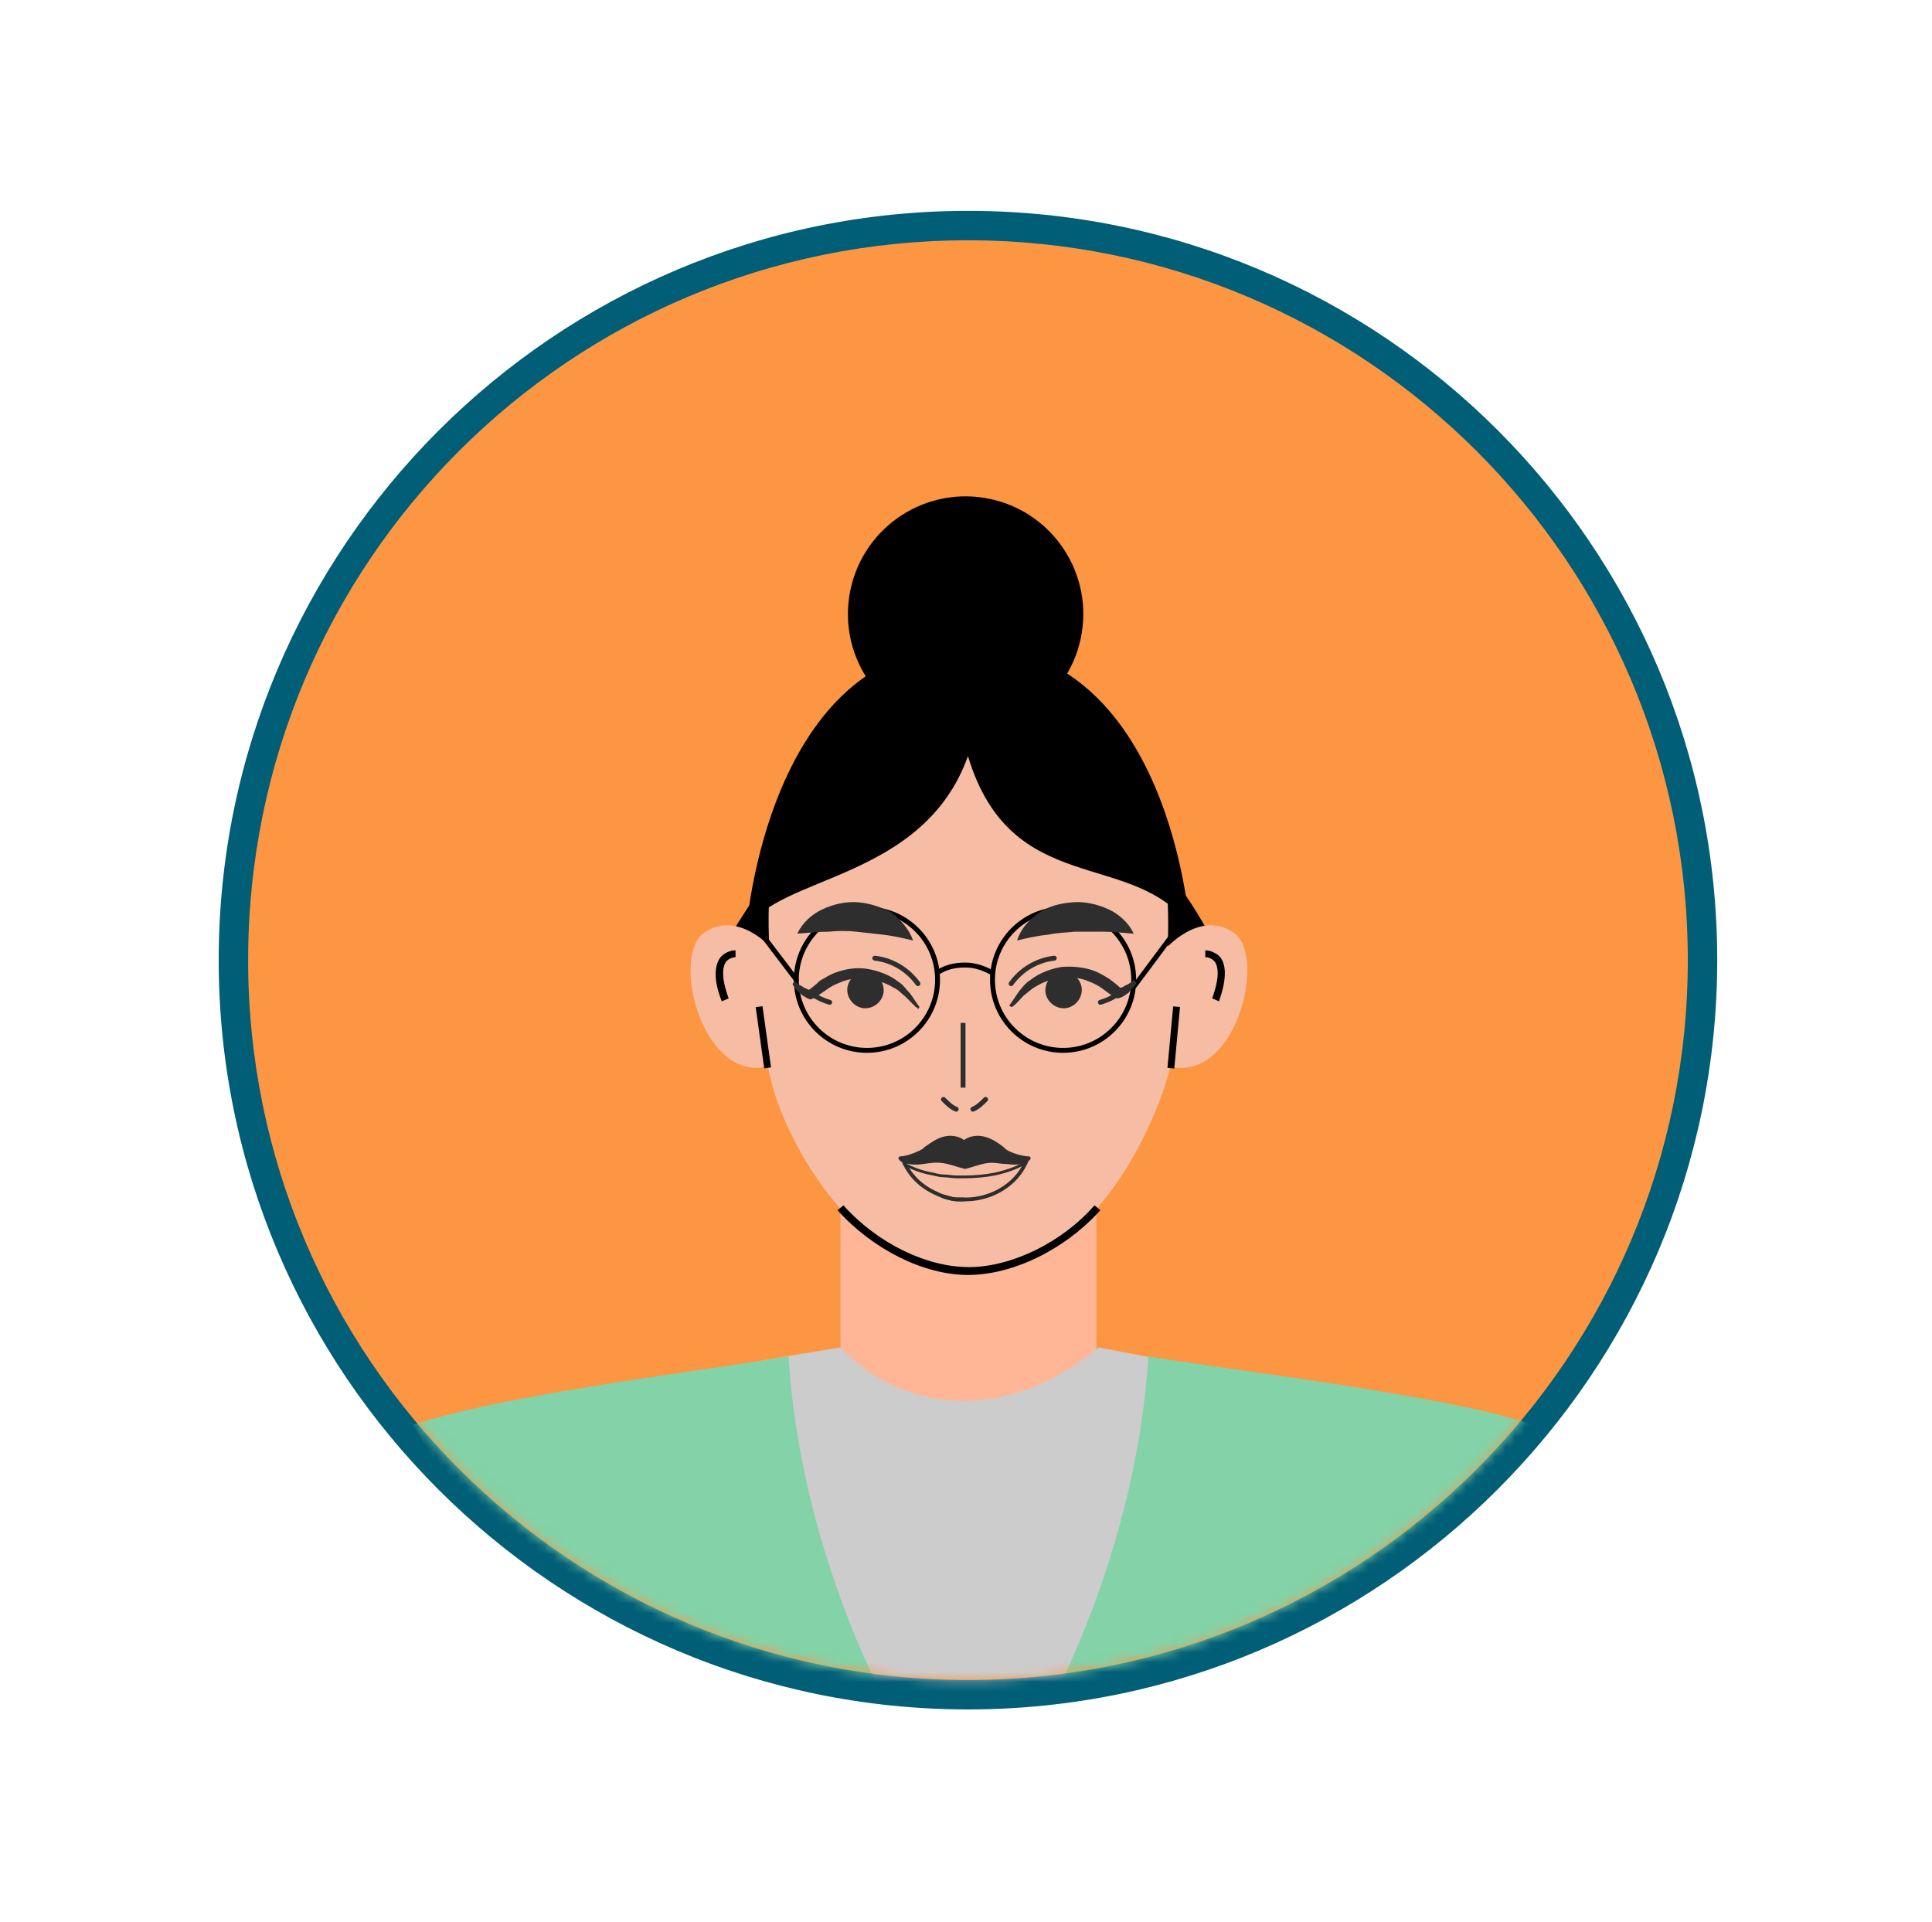 <svg width="197" height="196" viewBox="0 0 197 196" fill="none" xmlns="http://www.w3.org/2000/svg">
<path d="M127.392 167.102C165.611 151.271 183.759 107.456 167.928 69.238C152.097 31.02 108.282 12.871 70.064 28.702C31.846 44.532 13.697 88.348 29.528 126.566C45.359 164.784 89.174 182.933 127.392 167.102Z" fill="#FC9642"/>
<path d="M98.7 24.5C139.2 24.5 172.1 57.4 172.1 97.9C172.1 138.4 139.2 171.3 98.7 171.3C58.2 171.3 25.3 138.4 25.3 97.9C25.3 57.3 58.2 24.5 98.7 24.5ZM98.7 21.5C56.6 21.5 22.3 55.8 22.3 97.9C22.3 140 56.6 174.3 98.7 174.3C140.8 174.3 175.1 140 175.1 97.9C175.1 55.7 140.9 21.5 98.7 21.5Z" fill="#005E77"/>
<mask id="mask0_1652_2736" style="mask-type:luminance" maskUnits="userSpaceOnUse" x="25" y="24" width="148" height="148">
<path d="M98.7 171.3C139.2 171.3 172.1 138.4 172.1 97.9C172.1 57.4 139.2 24.5 98.7 24.5C58.2 24.5 25.3 57.4 25.3 97.9C25.3 138.4 58.2 171.3 98.7 171.3Z" fill="white"/>
</mask>
<g mask="url(#mask0_1652_2736)">
<path d="M111.8 110.6H85.7V144H111.8V110.6Z" fill="#FFB697"/>
<path d="M146.8 146.5C134.5 141.3 112 137.4 112 137.4C103.4 144.7 92.5 144.6 85.7 137.4C85.7 137.4 63 140.8 50.1 145.3C59.3 161.6 76.4 172.8 96.2 173.7C97.1 173.7 98 173.8 98.9 173.8C119.2 173.7 137 162.8 146.8 146.5Z" fill="#CCCCCC"/>
<path d="M80.4 138.3C72.9 139.6 51.1 142.2 42.1 145.3C50.3 159.9 72.9 170.4 90.1 173.1C90.1 173.1 81.6 157.7 80.4 138.3Z" fill="#83D2A8"/>
<path d="M117.099 138.3C124.599 139.6 147.399 142.2 156.399 145.3C148.199 159.9 124.599 170.4 107.399 173.1C107.399 173.1 115.899 157.7 117.099 138.3Z" fill="#83D2A8"/>
<path d="M120.099 107.2C129.299 102.4 123.799 94.6 115.499 84.1C114.299 82.6 113.499 80.9 112.999 79.2C111.599 74.1 105.699 70.3 98.599 70.3C91.499 70.3 85.499 74.2 84.199 79.3C83.699 81.1 82.999 82.8 81.899 84.4C74.199 95.5 66.699 104.4 77.699 107.2H120.099Z" fill="black"/>
<path d="M98.7 70.2C81.8 70.2 78 82.8 78.4 95.6C78.4 104.8 77.8 107.7 78.6 110C79.1 113.2 85.6 129.7 98.7 129.7C111.8 129.7 117.8 114.1 119 110C119.9 107.7 119.1 104.8 119.1 95.6C119.4 82.9 115.6 70.2 98.7 70.2Z" fill="#F7BDA4"/>
<path d="M98.699 130C94.199 130 88.999 127.4 85.399 123.4L85.999 122.9C89.499 126.8 94.499 129.2 98.799 129.2C103.099 129.2 108.299 126.7 111.599 122.9L112.199 123.4C108.599 127.4 103.299 130 98.699 130Z" fill="black"/>
<path d="M78.8 96.8C78.8 96.8 75.3 92.7 71.8 95.1C68.3 97.5 71.7 111 78.8 108.6C85.9 106.2 78.8 96.8 78.8 96.8Z" fill="#F7BDA4"/>
<path d="M118.8 96.8C118.8 96.8 122.3 92.7 125.8 95.1C129.3 97.5 125.9 111 118.8 108.6C111.7 106.2 118.8 96.8 118.8 96.8Z" fill="#F7BDA4"/>
<path d="M77.749 102.597L77.056 102.694L77.926 108.934L78.619 108.837L77.749 102.597Z" fill="black"/>
<path d="M119.624 102.614L119.041 108.886L119.738 108.951L120.321 102.678L119.624 102.614Z" fill="black"/>
<path d="M73.599 102.1C72.799 100.1 72.799 98.6 73.399 97.7C73.999 96.9 74.899 96.9 74.999 96.9V97.6C74.999 97.6 74.399 97.6 73.999 98.1C73.699 98.6 73.499 99.6 74.299 101.8L73.599 102.1Z" fill="black"/>
<path d="M124.299 102.1L123.599 101.8C124.399 99.6 124.199 98.6 123.899 98.1C123.499 97.6 122.999 97.6 122.899 97.6V96.9C122.899 96.9 123.899 96.9 124.499 97.7C125.099 98.6 124.999 100.1 124.299 102.1Z" fill="black"/>
<path d="M76.1 94.8C79.2 89.2 94.1 89.9 98.7 77.1C103.1 91.7 115.5 86.5 121.3 94.4C121.3 94.4 119.3 65.8 98.7 65.8C78.2 65.8 76.1 94.8 76.1 94.8Z" fill="black"/>
<path d="M88.4 107.1C92.376 107.1 95.6 103.876 95.6 99.9C95.6 95.924 92.376 92.7 88.4 92.7C84.423 92.7 81.2 95.924 81.2 99.9C81.2 103.876 84.423 107.1 88.4 107.1Z" stroke="black" stroke-width="0.5" stroke-miterlimit="10" stroke-linecap="round" stroke-linejoin="round"/>
<path d="M108.4 107.1C112.376 107.1 115.6 103.876 115.6 99.9C115.6 95.924 112.376 92.7 108.4 92.7C104.423 92.7 101.2 95.924 101.2 99.9C101.2 103.876 104.423 107.1 108.4 107.1Z" stroke="black" stroke-width="0.5" stroke-miterlimit="10" stroke-linecap="round" stroke-linejoin="round"/>
<path d="M95.7 99.1C96.5 98.6 97.4 98.4 98.4 98.4C99.4 98.4 100.3 98.7 101.2 99.2" stroke="black" stroke-width="0.5" stroke-miterlimit="10" stroke-linecap="round" stroke-linejoin="round"/>
<path d="M81.2 99.9L77.1 94.5" stroke="black" stroke-width="0.5" stroke-miterlimit="10" stroke-linecap="round" stroke-linejoin="round"/>
<path d="M115.7 100.5L119.8 95" stroke="black" stroke-width="0.5" stroke-miterlimit="10" stroke-linecap="round" stroke-linejoin="round"/>
<path d="M110.305 64.533C111.367 57.991 106.924 51.827 100.382 50.766C93.841 49.704 87.677 54.147 86.615 60.688C85.553 67.23 89.996 73.394 96.538 74.456C103.08 75.518 109.243 71.075 110.305 64.533Z" fill="black"/>
</g>
<path d="M103.7 95.9C104.1 94.7 104.9 93.8 105.9 93.1C106.9 92.4 108.1 92.1 109.4 92C110.6 91.9 111.9 92.2 113 92.7C114.1 93.2 115.1 94.1 115.6 95.2C114.4 95.1 113.4 95 112.4 95C111.4 95 110.5 95 109.6 95C108.7 95.1 107.8 95.1 106.9 95.3C105.9 95.4 104.9 95.6 103.7 95.9Z" fill="#2E2E2E"/>
<path d="M93.1 95.9C91.9 95.6 90.9 95.4 90 95.3C89.1 95.2 88.2 95.1 87.3 95C86.4 94.9 85.5 94.9 84.5 95C83.5 95 82.5 95.1 81.3 95.2C81.8 94.1 82.8 93.2 83.9 92.7C85 92.2 86.2 91.9 87.5 92C88.7 92.1 89.9 92.5 91 93.1C91.8 93.8 92.7 94.7 93.1 95.9Z" fill="#2E2E2E"/>
<path d="M103 102.4C103.3 102 103.6 101.5 103.9 101.1C104.2 100.7 104.6 100.2 105.1 99.9C106 99.2 107.1 98.8 108.2 98.6C109.3 98.5 110.5 98.6 111.6 99C112.1 99.2 112.6 99.5 113.1 99.8C113.5 100.1 113.9 100.4 114.3 100.8L114 100.7C114 100.7 114.1 100.7 114.3 100.7C114.4 100.7 114.6 100.6 114.7 100.5C115 100.4 115.3 100.2 115.5 100C115.6 99.9 115.7 100 115.8 100.1C115.9 100.2 115.9 100.3 115.8 100.4C115.6 100.7 115.3 100.9 115.1 101.2C115 101.3 114.8 101.4 114.7 101.5C114.5 101.6 114.4 101.7 114 101.8C113.9 101.8 113.8 101.8 113.8 101.7H113.7C113.2 101.4 112.8 101.1 112.4 100.8C112 100.5 111.6 100.3 111.1 100.1C110.2 99.7 109.2 99.6 108.3 99.7C107.3 99.8 106.4 100.1 105.6 100.6C105.2 100.8 104.8 101.2 104.4 101.5C104 101.9 103.7 102.3 103.3 102.6C103.2 102.7 103.1 102.7 103 102.6C102.9 102.6 102.9 102.5 103 102.4Z" fill="#2E2E2E"/>
<path d="M106.6 100.8C106.7 99.8 107.6 99 108.6 99.1C109.6 99.2 110.4 100.1 110.3 101.1C110.2 102.1 109.3 102.9 108.3 102.8C107.3 102.7 106.5 101.8 106.6 100.8Z" fill="#2E2E2E"/>
<path d="M112.2 102.2C112.9 102 113.5 101.7 114.1 101.3" stroke="#2E2E2E" stroke-width="0.5" stroke-miterlimit="10" stroke-linecap="round" stroke-linejoin="round"/>
<path d="M103.1 100.3C104.1 98.9 105.7 97.9 107.5 97.7" stroke="#2E2E2E" stroke-width="0.5" stroke-miterlimit="10" stroke-linecap="round" stroke-linejoin="round"/>
<path d="M93.4 102.7C93 102.3 92.7 102 92.3 101.6C91.9 101.3 91.6 100.9 91.1 100.7C90.3 100.2 89.3 99.9 88.4 99.8C87.4 99.7 86.5 99.8 85.6 100.2C85.1 100.4 84.7 100.6 84.3 100.9C83.9 101.2 83.4 101.5 83 101.8H82.9C82.8 101.8 82.8 101.9 82.7 101.9C82.4 101.9 82.2 101.7 82 101.6C81.8 101.5 81.7 101.4 81.6 101.3C81.3 101.1 81.1 100.8 80.9 100.5C80.8 100.4 80.8 100.3 80.9 100.2C81 100.1 81.1 100.1 81.2 100.2C81.4 100.4 81.7 100.5 82 100.7C82.1 100.8 82.3 100.8 82.4 100.9C82.5 100.9 82.7 101 82.7 100.9L82.4 101C82.8 100.7 83.2 100.4 83.6 100C84.1 99.7 84.6 99.4 85.1 99.2C86.2 98.8 87.3 98.6 88.5 98.8C89.6 99 90.7 99.4 91.6 100.1C92.1 100.4 92.4 100.9 92.8 101.3C93.1 101.7 93.4 102.2 93.7 102.6C93.8 102.7 93.7 102.8 93.6 102.9C93.6 102.8 93.5 102.7 93.4 102.7Z" fill="#2E2E2E"/>
<path d="M90.1 100.8C90 99.8 89.1 99 88.1 99.1C87.1 99.2 86.3 100.1 86.4 101.1C86.5 102.1 87.4 102.9 88.4 102.8C89.4 102.7 90.2 101.8 90.1 100.8Z" fill="#2E2E2E"/>
<path d="M84.6 102.2C83.9 102 83.3 101.7 82.7 101.3" stroke="#2E2E2E" stroke-width="0.5" stroke-miterlimit="10" stroke-linecap="round" stroke-linejoin="round"/>
<path d="M93.6 100.3C92.6 98.9 91 97.9 89.2 97.7" stroke="#2E2E2E" stroke-width="0.5" stroke-miterlimit="10" stroke-linecap="round" stroke-linejoin="round"/>
<path d="M99.2 113.1C99.7 112.9 100.1 112.5 100.5 112.1" stroke="#2E2E2E" stroke-width="0.5" stroke-miterlimit="10" stroke-linecap="round" stroke-linejoin="round"/>
<path d="M97.5 113.1C97 112.9 96.6 112.5 96.2 112.1" stroke="#2E2E2E" stroke-width="0.5" stroke-miterlimit="10" stroke-linecap="round" stroke-linejoin="round"/>
<path d="M98.2 104.3V110.9" stroke="#2E2E2E" stroke-width="0.5" stroke-miterlimit="10"/>
<path d="M104.9 118.1L104.7 118.3C104.1 118.6 103.4 118.6 102.7 118.5C102 118.4 101.4 118.3 100.7 118.4C99.9 118.5 99.2 118.8 98.4 119C97.6 118.8 96.9 118.5 96.1 118.4C95.4 118.3 94.8 118.5 94.1 118.5C93.4 118.6 92.7 118.6 92.1 118.3L91.9 118.1C92.6 118.1 93.8 117.7 94.3 117.3L94.5 117.1C95 116.7 95.6 116.3 96.3 116.1C97 115.9 97.9 116 98.4 116.5C98.9 116 99.8 115.9 100.5 116.1C101.2 116.3 101.7 116.7 102.3 117.1L102.5 117.3C102.9 117.7 104.2 118.2 104.9 118.1Z" fill="#2E2E2E"/>
<path d="M96.2 122C96.3 122 96.4 122.1 96.5 122.1C96.9 122.2 97.2 122.3 97.6 122.3C97.7 122.3 97.8 122.3 97.9 122.3C98 122.3 98.1 122.3 98.1 122.3C98.2 122.3 98.2 122.3 98.3 122.3" stroke="#2E2E2E" stroke-width="0.381" stroke-miterlimit="10" stroke-linecap="round" stroke-linejoin="round"/>
<path d="M104.7 118.3C104.1 119.8 102.9 121 101.3 121.7C100.4 122.1 99.4 122.3 98.4 122.3C98.4 122.3 98.3 122.3 98.2 122.3C98.1 122.3 98 122.3 98 122.3C97.9 122.3 97.8 122.3 97.7 122.3C97.3 122.3 96.9 122.2 96.6 122.1C96.2 122 95.9 121.9 95.5 121.7C93.9 121 92.7 119.8 92.1 118.3C92.7 118.6 93.4 118.6 94.1 118.5C94.8 118.4 95.4 118.3 96.1 118.4C96.9 118.5 97.6 118.8 98.4 119C99.2 118.8 99.9 118.5 100.7 118.4C101.4 118.3 102 118.5 102.7 118.5C103.4 118.6 104.1 118.6 104.7 118.3ZM104.7 118.3L104.9 118.1C104.2 118.1 102.9 117.7 102.4 117.3L102.2 117.1C101.7 116.7 101.1 116.3 100.4 116.1C99.7 115.9 98.8 116 98.3 116.5C97.8 116 96.9 115.9 96.2 116.1C95.5 116.3 95 116.7 94.4 117.1L94.2 117.3C93.7 117.6 92.5 118.1 91.8 118.1L92 118.3" stroke="#2E2E2E" stroke-width="0.381" stroke-miterlimit="10" stroke-linecap="round" stroke-linejoin="round"/>
<path d="M104.6 118.5C103.9 119 102.8 119.4 101.5 119.7C100.5 119.9 99.4 120 98.4 120C98.3 120 98.3 120 98.2 120C98.1 120 98 120 97.9 120C97.8 120 97.7 120 97.5 120C97.1 120 96.7 119.9 96.3 119.9C95.9 119.9 95.5 119.8 95.1 119.7C93.9 119.5 93 119.1 92.2 118.7" stroke="#2E2E2E" stroke-width="0.284" stroke-miterlimit="10" stroke-linecap="round" stroke-linejoin="round"/>
</svg>
